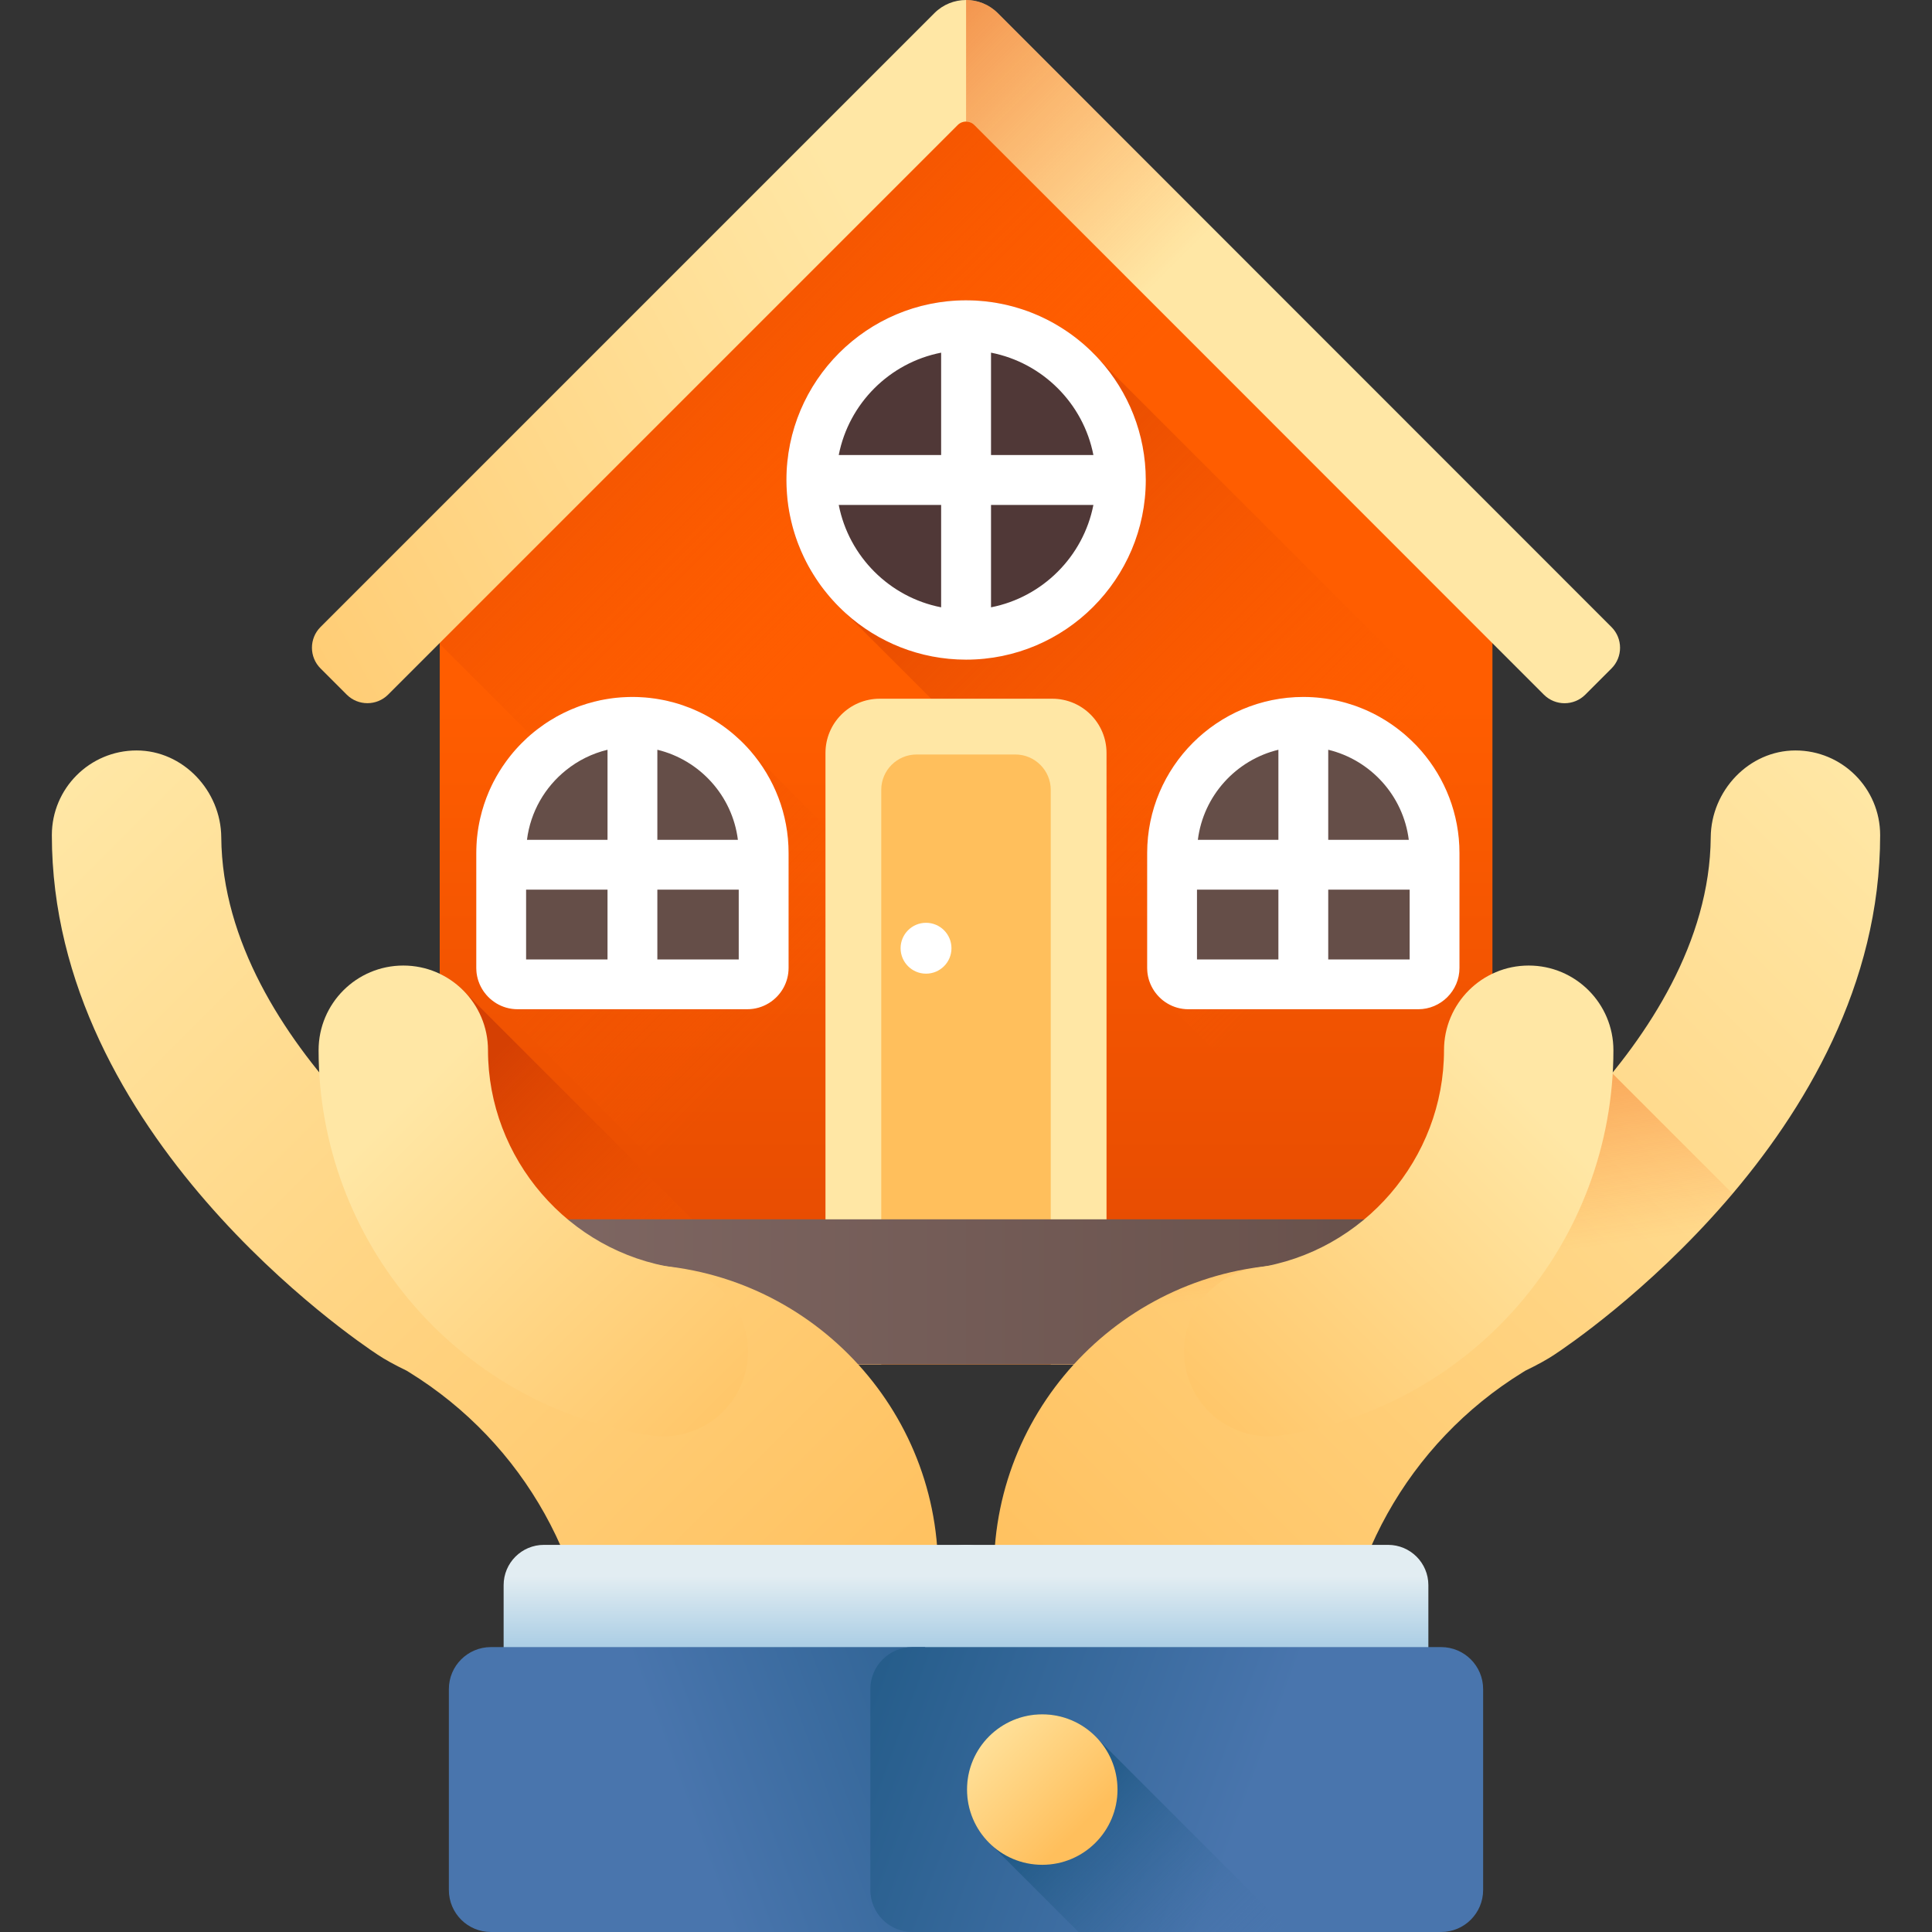 <?xml version="1.0" encoding="iso-8859-1"?>
<!-- Generator: Adobe Illustrator 19.0.0, SVG Export Plug-In . SVG Version: 6.00 Build 0)  -->
<svg version="1.1" id="Capa_1" xmlns="http://www.w3.org/2000/svg" xmlns:xlink="http://www.w3.org/1999/xlink" x="0px" y="0px"
	 viewBox="0 0 512.001 512.001" style="enable-background:new 0 0 512.001 512.001;" xml:space="preserve">
<rect x="0" y="0" width="512.001" height="512.001" fill="#333333" stroke="none"/>
<linearGradient id="SVGID_1_" gradientUnits="userSpaceOnUse" x1="254.828" y1="328.824" x2="254.828" y2="78.424" gradientTransform="matrix(1.004 0 0 -1.004 0.192 516.562)">
	<stop  offset="0" style="stop-color:#FF5D00"/>
	<stop  offset="1" style="stop-color:#D54003"/>
</linearGradient>
<path style="fill:url(#SVGID_1_);" d="M395.513,146.771v197.556c0,2.297-0.453,4.484-1.272,6.479
	c-0.032,0.079-0.063,0.151-0.103,0.223c-0.207,0.517-0.445,1.018-0.724,1.503c-0.119,0.223-0.246,0.445-0.373,0.66
	c-0.04,0.048-0.063,0.095-0.095,0.143c-0.128,0.207-0.254,0.414-0.398,0.62c-0.294,0.453-0.62,0.89-0.978,1.312
	c0,0-0.016,0.016-0.008,0.016c-0.136,0.16-0.27,0.31-0.406,0.461c-0.111,0.144-0.239,0.278-0.382,0.414
	c-0.31,0.334-0.628,0.644-0.954,0.938c-0.239,0.223-0.493,0.43-0.747,0.637c-0.063,0.056-0.128,0.111-0.191,0.151
	c-0.095,0.079-0.191,0.167-0.294,0.239c-0.087,0.063-0.183,0.119-0.27,0.183l-0.008,0.008c-0.231,0.16-0.453,0.31-0.684,0.461
	c-0.024,0.024-0.04,0.04-0.063,0.04c-0.111,0.079-0.223,0.167-0.341,0.239c-0.239,0.143-0.485,0.286-0.74,0.414
	c-0.231,0.128-0.461,0.246-0.7,0.357c-0.024,0.016-0.048,0.024-0.071,0.032c-0.239,0.119-0.485,0.231-0.739,0.334
	c-0.254,0.111-0.517,0.215-0.779,0.31c-0.254,0.095-0.517,0.191-0.779,0.27c-0.119,0.04-0.239,0.071-0.357,0.103
	c-0.085,0.028-0.175,0.043-0.261,0.067c-0.033,0.012-0.062,0.021-0.096,0.028c-0.088,0.023-0.175,0.043-0.261,0.065
	c-0.07,0.016-0.139,0.04-0.208,0.054c-0.016,0.008-0.032,0.008-0.055,0.016c-0.136,0.032-0.27,0.063-0.414,0.095
	c-0.008,0-0.016,0-0.016,0c-0.27,0.055-0.548,0.111-0.827,0.151h-0.024c-0.254,0.04-0.517,0.071-0.779,0.103
	c-0.128,0.008-0.254,0.024-0.39,0.032c-0.071,0.008-0.136,0.016-0.207,0.016c-0.167,0.016-0.342,0.024-0.517,0.032
	c-0.239,0.008-0.485,0.016-0.731,0.016H133.731c-0.334,0-0.66-0.008-0.986-0.032c-0.215-0.008-0.438-0.024-0.652-0.048
	c-0.548-0.047-1.089-0.128-1.621-0.23c-0.207-0.04-0.414-0.087-0.62-0.136c-0.207-0.047-0.414-0.095-0.612-0.151
	c-0.43-0.111-0.85-0.247-1.264-0.398c-0.215-0.079-0.43-0.159-0.636-0.247c-0.215-0.079-0.422-0.175-0.628-0.262
	c-0.628-0.278-1.224-0.596-1.805-0.939c-0.191-0.119-0.381-0.238-0.572-0.357c-0.191-0.128-0.373-0.254-0.556-0.382
	c-0.183-0.128-0.365-0.262-0.54-0.398c-0.708-0.548-1.375-1.152-1.996-1.797c-2.917-3.093-4.714-7.258-4.714-11.845V146.771
	L256.016,6.439L395.513,146.771z"/>
<linearGradient id="SVGID_2_" gradientUnits="userSpaceOnUse" x1="247.032" y1="364.666" x2="127.922" y2="483.781" gradientTransform="matrix(1.004 0 0 -1.004 0.192 516.562)">
	<stop  offset="0" style="stop-color:#FF5D00;stop-opacity:0"/>
	<stop  offset="1" style="stop-color:#D54003"/>
</linearGradient>
<path style="fill:url(#SVGID_2_);" d="M395.513,146.771v197.556c0,2.297-0.453,4.484-1.272,6.479
	c-0.032,0.079-0.063,0.151-0.103,0.223c-0.207,0.517-0.445,1.018-0.724,1.503c-0.119,0.223-0.246,0.445-0.373,0.66
	c-0.04,0.048-0.063,0.095-0.095,0.143c-0.128,0.207-0.254,0.414-0.398,0.62c-0.294,0.453-0.62,0.89-0.978,1.312
	c0,0-0.016,0.016-0.008,0.016c-0.136,0.16-0.27,0.31-0.406,0.461c-0.111,0.144-0.239,0.278-0.382,0.414
	c-0.31,0.334-0.628,0.644-0.954,0.938c-0.239,0.223-0.493,0.43-0.747,0.637c-0.063,0.056-0.128,0.111-0.191,0.151
	c-0.095,0.079-0.191,0.167-0.294,0.239c-0.087,0.063-0.183,0.119-0.27,0.183l-0.008,0.008c-0.231,0.16-0.453,0.31-0.684,0.461
	c-0.024,0.024-0.04,0.04-0.063,0.04c-0.111,0.079-0.223,0.167-0.341,0.239c-0.239,0.143-0.485,0.286-0.74,0.414
	c-0.231,0.128-0.461,0.246-0.7,0.357c-0.024,0.016-0.048,0.024-0.071,0.032c-0.239,0.119-0.485,0.231-0.739,0.334
	c-0.254,0.111-0.517,0.215-0.779,0.31c-0.254,0.095-0.517,0.191-0.779,0.27c-0.119,0.04-0.239,0.071-0.357,0.103
	c-0.079,0.024-0.167,0.048-0.247,0.063c-0.04,0.016-0.071,0.024-0.111,0.032c-0.152,0.04-0.294,0.079-0.445,0.111
	c-0.008,0.008-0.016,0.008-0.024,0.008c-0.016,0.008-0.032,0.008-0.055,0.016c-0.136,0.032-0.278,0.063-0.414,0.087
	c-0.136,0.032-0.278,0.055-0.422,0.079c-0.143,0.032-0.278,0.056-0.422,0.071c-0.215,0.032-0.43,0.063-0.644,0.087
	c-0.183,0.016-0.365,0.04-0.548,0.055c-0.071,0.008-0.136,0.016-0.207,0.016c-0.406,0.024-0.811,0.04-1.224,0.04H307.43
	l-14.19-14.19l-7.386-7.386L207.65,261.76l-5.271-5.263l-85.851-85.851v-23.873L256.016,6.439L395.513,146.771z"/>
<linearGradient id="SVGID_3_" gradientUnits="userSpaceOnUse" x1="351.261" y1="291.405" x2="226.891" y2="415.775" gradientTransform="matrix(1.004 0 0 -1.004 0.192 516.562)">
	<stop  offset="0" style="stop-color:#FF5D00;stop-opacity:0"/>
	<stop  offset="1" style="stop-color:#D54003"/>
</linearGradient>
<path style="fill:url(#SVGID_3_);" d="M395.513,199.479v134.433l-0.024-0.024l-10.748-10.748l-62.279-62.279l-11.845-11.845
	l-17.379-17.379l-7.386-7.386l-31.697-31.697l-7.386-7.386l-22.609-22.609c-0.604-0.54-1.193-1.105-1.773-1.686
	c-0.254-0.254-0.509-0.517-0.763-0.779c-0.087-0.087-0.167-0.167-0.239-0.254c-0.231-0.239-0.453-0.485-0.676-0.732
	c-0.278-0.302-0.548-0.604-0.811-0.915c-0.262-0.31-0.525-0.62-0.779-0.938c-0.262-0.318-0.517-0.636-0.763-0.954
	c-0.246-0.326-0.493-0.644-0.732-0.97c-0.008-0.008-0.016-0.016-0.024-0.024c-0.231-0.326-0.461-0.652-0.692-0.978
	c-0.231-0.334-0.461-0.676-0.684-1.018c-0.231-0.342-0.446-0.684-0.66-1.033c-0.223-0.342-0.43-0.692-0.635-1.049
	c-0.422-0.7-0.819-1.424-1.193-2.146c-0.152-0.286-0.294-0.572-0.43-0.858c-0.095-0.191-0.191-0.39-0.286-0.58
	c-0.517-1.089-1.002-2.195-1.431-3.323c-0.103-0.262-0.207-0.525-0.302-0.787c-0.079-0.231-0.159-0.453-0.239-0.684
	c-0.079-0.207-0.143-0.414-0.215-0.62c-0.095-0.294-0.191-0.588-0.286-0.89c-0.087-0.286-0.175-0.58-0.262-0.866
	c-0.016-0.063-0.04-0.128-0.055-0.191c-0.071-0.246-0.143-0.493-0.207-0.747c-0.063-0.247-0.128-0.485-0.183-0.732
	c-0.055-0.215-0.111-0.422-0.159-0.635c-0.063-0.247-0.119-0.493-0.167-0.747c-0.063-0.254-0.119-0.509-0.167-0.763
	c0-0.016-0.008-0.032-0.008-0.047c-0.063-0.27-0.111-0.533-0.159-0.811c-0.008-0.04-0.016-0.087-0.024-0.127
	c-0.048-0.27-0.095-0.541-0.136-0.819c-0.008-0.04-0.016-0.079-0.024-0.119c-0.047-0.302-0.095-0.596-0.136-0.899
	c-0.008-0.047-0.008-0.095-0.016-0.144c-0.008-0.024-0.008-0.04-0.008-0.063c-0.04-0.278-0.079-0.564-0.111-0.85
	c-0.024-0.215-0.048-0.43-0.071-0.652c-0.008-0.087-0.016-0.175-0.024-0.27c-0.04-0.334-0.063-0.668-0.087-1.002
	c-0.048-0.604-0.087-1.209-0.103-1.82c-0.016-0.254-0.024-0.517-0.024-0.771c-0.008-0.357-0.016-0.708-0.016-1.065
	c0-26.251,21.361-47.612,47.612-47.612c0.493,0,0.978,0.008,1.463,0.024c0.349,0.008,0.708,0.024,1.057,0.04
	c0.382,0.024,0.755,0.048,1.136,0.079c0.342,0.024,0.684,0.047,1.018,0.087c0.087,0.008,0.175,0.016,0.262,0.024h0.008
	c0.231,0.024,0.453,0.048,0.684,0.079c0.246,0.024,0.493,0.055,0.74,0.095c0.079,0.008,0.167,0.016,0.247,0.032
	c0.326,0.04,0.652,0.095,0.978,0.144c0.047,0.008,0.087,0.016,0.136,0.024c0.318,0.055,0.643,0.111,0.97,0.175
	c0.152,0.024,0.31,0.055,0.461,0.087c0.278,0.048,0.556,0.103,0.835,0.167c0.326,0.071,0.66,0.144,0.986,0.223
	c0.207,0.048,0.422,0.103,0.628,0.159c0.246,0.055,0.493,0.119,0.732,0.183c0.509,0.136,1.026,0.286,1.534,0.445
	c0.398,0.119,0.787,0.239,1.177,0.373c0.39,0.128,0.779,0.262,1.169,0.406c0.055,0.024,0.111,0.04,0.167,0.055
	c0.334,0.128,0.668,0.254,1.002,0.39c0.207,0.079,0.414,0.159,0.62,0.247c0.055,0.024,0.103,0.047,0.159,0.071
	c0.246,0.095,0.485,0.199,0.724,0.302c0.239,0.103,0.477,0.207,0.716,0.318c0.239,0.103,0.477,0.215,0.716,0.334
	c0.238,0.111,0.477,0.223,0.708,0.342c0.286,0.136,0.572,0.278,0.858,0.43c0.724,0.373,1.439,0.771,2.146,1.193
	c0.357,0.207,0.708,0.414,1.049,0.635c0.349,0.215,0.692,0.43,1.033,0.66c0.342,0.223,0.684,0.453,1.018,0.684
	c0.668,0.469,1.327,0.946,1.972,1.447c0.318,0.254,0.635,0.509,0.954,0.763c0.628,0.517,1.248,1.041,1.852,1.59
	c0.302,0.278,0.596,0.548,0.898,0.834c0.008,0,0.024,0.008,0.032,0.024c0.548,0.525,1.081,1.065,1.613,1.614
	c0.032,0.032,0.055,0.055,0.079,0.087c0.278,0.294,0.556,0.596,0.827,0.899c0.032,0.024,0.048,0.04,0.063,0.063L395.513,199.479z"/>
<linearGradient id="SVGID_4_" gradientUnits="userSpaceOnUse" x1="266.795" y1="385.191" x2="10.655" y2="244.47" gradientTransform="matrix(1.004 0 0 -1.004 0.192 516.562)">
	<stop  offset="0" style="stop-color:#FFE7A5"/>
	<stop  offset="0.966" style="stop-color:#FFBF5C"/>
</linearGradient>
<path style="fill:url(#SVGID_4_);" d="M427.056,166.172L264.414,3.477c-4.636-4.636-12.152-4.636-16.788,0L84.944,166.16
	c-3.033,3.033-3.033,7.95,0,10.983l6.933,6.933c3.033,3.033,7.95,3.033,10.983,0l150.95-150.95c1.221-1.221,3.2-1.221,4.419,0
	l150.91,150.963c3.033,3.033,7.95,3.033,10.983,0l6.933-6.933C430.089,174.122,430.089,169.204,427.056,166.172z"/>
<linearGradient id="SVGID_5_" gradientUnits="userSpaceOnUse" x1="310.528" y1="445.252" x2="192.338" y2="563.44" gradientTransform="matrix(1.004 0 0 -1.004 0.192 516.562)">
	<stop  offset="0" style="stop-color:#FF5D00;stop-opacity:0"/>
	<stop  offset="1" style="stop-color:#D54003"/>
</linearGradient>
<path style="fill:url(#SVGID_5_);" d="M264.414,3.477c-2.318-2.318-5.356-3.477-8.394-3.477v32.21c0.8,0,1.599,0.305,2.21,0.916
	l150.91,150.963c3.033,3.033,7.95,3.033,10.983,0l6.933-6.933c3.033-3.033,3.033-7.95,0-10.983L264.414,3.477z"/>
<linearGradient id="SVGID_6_" gradientUnits="userSpaceOnUse" x1="207.638" y1="239.573" x2="91.538" y2="355.663" gradientTransform="matrix(1.004 0 0 -1.004 0.192 516.562)">
	<stop  offset="0" style="stop-color:#FF5D00;stop-opacity:0"/>
	<stop  offset="1" style="stop-color:#D54003"/>
</linearGradient>
<path style="fill:url(#SVGID_6_);" d="M360.161,361.545H307.11h-79.92l-95.662-95.662c-3.18-1.915-5.311-5.39-5.311-9.365v-30.432
	c0-22.824,18.564-41.388,41.38-41.388c12.362,0,23.461,5.453,31.052,14.071L360.161,361.545z"/>
<path style="fill:#654E48;" d="M198.034,260.862h-60.869c-2.4,0-4.345-1.946-4.345-4.345v-30.435c0-19.208,15.572-34.78,34.78-34.78
	l0,0c19.208,0,34.78,15.572,34.78,34.78v30.435C202.379,258.917,200.434,260.862,198.034,260.862z"/>
<path style="fill:#FFFFFF;" d="M198.88,199.01c-0.016-0.016-0.032-0.04-0.055-0.063c-1.002-1.144-2.059-2.242-3.18-3.252
	c-1.32-1.232-2.711-2.361-4.181-3.394c-0.294-0.207-0.588-0.414-0.89-0.612c-0.899-0.604-1.813-1.169-2.759-1.702
	c-0.628-0.365-1.272-0.7-1.924-1.018c-0.286-0.143-0.572-0.278-0.866-0.414c-0.739-0.349-1.495-0.676-2.266-0.978
	c-0.628-0.246-1.256-0.477-1.9-0.7c0,0,0,0-0.008,0c-0.636-0.223-1.28-0.422-1.932-0.604c-0.103-0.032-0.199-0.055-0.294-0.079
	c-0.556-0.159-1.121-0.302-1.686-0.43c-0.199-0.047-0.398-0.095-0.596-0.136c-0.278-0.055-0.556-0.119-0.835-0.167
	c-0.365-0.071-0.731-0.144-1.105-0.199c-0.302-0.055-0.604-0.103-0.907-0.144h-0.024c-0.43-0.063-0.866-0.119-1.304-0.167
	c-0.373-0.047-0.747-0.079-1.129-0.111c-0.286-0.024-0.564-0.048-0.85-0.055c-0.286-0.024-0.572-0.04-0.866-0.047
	c-0.191-0.016-0.381-0.016-0.572-0.024c-0.382-0.008-0.771-0.016-1.152-0.016c-0.357,0-0.716,0.008-1.065,0.016
	c-0.43,0.008-0.85,0.024-1.272,0.055c-0.254,0.008-0.501,0.024-0.747,0.04c-0.406,0.032-0.811,0.071-1.217,0.111
	c-0.31,0.032-0.612,0.063-0.915,0.103c-0.239,0.032-0.485,0.063-0.724,0.103c-0.231,0.032-0.453,0.063-0.684,0.103
	c-0.302,0.048-0.612,0.103-0.915,0.159c-0.31,0.055-0.612,0.111-0.915,0.175c-0.548,0.119-1.097,0.239-1.637,0.382
	c-1.312,0.326-2.592,0.716-3.84,1.161c-0.223,0.079-0.438,0.159-0.652,0.246c-0.509,0.191-1.01,0.39-1.511,0.604
	c-0.239,0.103-0.477,0.207-0.716,0.318c-0.946,0.414-1.868,0.874-2.775,1.359c-0.199,0.111-0.398,0.215-0.596,0.326
	c-0.588,0.334-1.169,0.676-1.749,1.041c-0.254,0.159-0.501,0.318-0.755,0.485c-0.231,0.152-0.453,0.302-0.676,0.453
	c-1.256,0.866-2.473,1.797-3.625,2.791c-0.286,0.247-0.572,0.501-0.858,0.755c-0.525,0.485-1.033,0.97-1.534,1.479
	c-0.254,0.254-0.509,0.517-0.755,0.779c-0.517,0.548-1.018,1.113-1.511,1.694c-0.215,0.254-0.422,0.517-0.636,0.779
	c-0.231,0.278-0.453,0.564-0.668,0.858c-0.191,0.247-0.382,0.501-0.564,0.755c-1.248,1.717-2.361,3.53-3.339,5.43
	c-0.151,0.294-0.302,0.596-0.445,0.899c-0.144,0.286-0.278,0.58-0.406,0.874c-0.016,0.024-0.024,0.04-0.032,0.063
	c-0.111,0.247-0.223,0.493-0.326,0.739c-0.946,2.21-1.709,4.516-2.258,6.909c-0.063,0.262-0.119,0.517-0.175,0.779
	c-0.047,0.207-0.087,0.422-0.127,0.635c-0.063,0.294-0.119,0.596-0.167,0.899c-0.048,0.278-0.095,0.556-0.136,0.842
	c-0.048,0.302-0.087,0.612-0.127,0.923c-0.047,0.334-0.079,0.676-0.119,1.018c0,0.016,0,0.04-0.008,0.071
	c-0.024,0.294-0.055,0.588-0.079,0.882c-0.008,0.127-0.016,0.262-0.024,0.406c-0.024,0.254-0.04,0.501-0.047,0.755
	c-0.016,0.357-0.032,0.708-0.04,1.065c-0.008,0.349-0.016,0.7-0.016,1.057v30.44c0,0.207,0.008,0.414,0.024,0.62
	c0,0.087,0.008,0.183,0.016,0.27c0,0.008,0,0.008,0,0.016c0.008,0.136,0.024,0.27,0.04,0.406v0.024
	c0.008,0.087,0.024,0.175,0.04,0.262c0.055,0.381,0.127,0.763,0.231,1.136c0.024,0.111,0.055,0.223,0.087,0.326
	c0.032,0.111,0.063,0.223,0.103,0.334c0,0.008,0.008,0.016,0.008,0.024c0.032,0.087,0.055,0.175,0.095,0.262
	c0.008,0.032,0.024,0.063,0.04,0.103c0.04,0.136,0.095,0.262,0.152,0.398c0.008,0.024,0.016,0.055,0.032,0.079
	c0.079,0.199,0.175,0.39,0.27,0.58c0.095,0.199,0.207,0.398,0.318,0.596c0,0.008,0,0.016,0.016,0.024
	c0.103,0.191,0.223,0.373,0.342,0.556c0.016,0.032,0.04,0.063,0.063,0.095c0.119,0.167,0.231,0.334,0.357,0.493
	c0.136,0.183,0.286,0.365,0.437,0.541c0.151,0.175,0.31,0.342,0.469,0.509c0.318,0.334,0.66,0.643,1.026,0.923
	c0.183,0.151,0.382,0.294,0.58,0.43c0.191,0.136,0.398,0.262,0.596,0.39c1.637,0.986,3.554,1.55,5.605,1.55h60.873
	c4.142,0,7.751-2.313,9.612-5.708c0.85-1.558,1.335-3.339,1.335-5.239v-30.44C208.985,215.744,205.169,206.275,198.88,199.01z
	 M195.772,254.262h-21.568V235.77h21.568V254.262z M149.996,204.114c3.172-2.56,6.916-4.436,11.003-5.422v23.865h-21.345
	C140.583,215.116,144.423,208.581,149.996,204.114z M174.204,198.692c11.249,2.719,19.883,12.188,21.345,23.865h-21.345V198.692z
	 M139.423,235.77h21.576v18.491h-21.576V235.77z"/>
<linearGradient id="SVGID_7_" gradientUnits="userSpaceOnUse" x1="354.979" y1="269.324" x2="285.279" y2="339.034" gradientTransform="matrix(1.004 0 0 -1.004 0.192 516.562)">
	<stop  offset="0" style="stop-color:#FF5D00;stop-opacity:0"/>
	<stop  offset="1" style="stop-color:#D54003"/>
</linearGradient>
<path style="fill:url(#SVGID_7_);" d="M395.513,217.843v126.483c0,2.297-0.453,4.484-1.272,6.479l-84.921-84.922
	c-0.787-0.477-1.519-1.049-2.17-1.709c-0.159-0.167-0.318-0.334-0.469-0.509c-0.151-0.175-0.294-0.357-0.438-0.541
	c-0.119-0.159-0.239-0.326-0.357-0.493c-0.024-0.032-0.048-0.063-0.063-0.095c-0.119-0.183-0.238-0.365-0.341-0.556
	c-0.016-0.008-0.016-0.016-0.016-0.024c-0.111-0.199-0.223-0.398-0.318-0.596c-0.095-0.191-0.191-0.382-0.27-0.58
	c-0.087-0.191-0.159-0.39-0.223-0.58c-0.04-0.095-0.071-0.191-0.103-0.286c-0.04-0.111-0.071-0.223-0.103-0.334
	c-0.032-0.103-0.063-0.215-0.087-0.326c-0.103-0.373-0.175-0.755-0.231-1.136c-0.016-0.095-0.032-0.191-0.04-0.286
	c-0.016-0.136-0.032-0.27-0.04-0.406c-0.008-0.095-0.016-0.191-0.016-0.286c-0.016-0.207-0.024-0.414-0.024-0.62v-30.44
	c0-22.816,18.564-41.38,41.388-41.38c0.866,0,1.725,0.024,2.576,0.079c0.286,0.016,0.572,0.04,0.858,0.063h0.032
	c0.365,0.032,0.724,0.063,1.089,0.111c0.453,0.047,0.898,0.103,1.343,0.167c0.302,0.04,0.604,0.087,0.907,0.144
	c0.365,0.055,0.731,0.128,1.097,0.199c0.278,0.047,0.556,0.103,0.826,0.167c0.175,0.032,0.357,0.071,0.533,0.119
	c0.278,0.055,0.548,0.128,0.819,0.199c0.302,0.071,0.612,0.152,0.915,0.239c0.111,0.024,0.215,0.055,0.318,0.087
	c0.652,0.191,1.304,0.39,1.94,0.604c0,0,0,0,0.008,0c0.342,0.119,0.684,0.239,1.025,0.365c0.342,0.127,0.684,0.262,1.018,0.398
	c0.684,0.262,1.359,0.556,2.027,0.866c0.318,0.151,0.644,0.31,0.954,0.461c0.652,0.326,1.296,0.668,1.924,1.018
	c1.025,0.58,2.019,1.193,2.99,1.852c0.016,0.008,0.032,0.016,0.047,0.032c0.946,0.652,1.868,1.335,2.759,2.059
	c0.453,0.373,0.898,0.747,1.336,1.129c0.437,0.39,0.866,0.787,1.288,1.185c0.842,0.811,1.645,1.653,2.416,2.528l0.167,0.167
	c0.024,0.024,0.048,0.048,0.063,0.071L395.513,217.843z"/>
<path style="fill:#654E48;" d="M375.829,260.862h-60.869c-2.4,0-4.345-1.946-4.345-4.345v-30.435c0-19.208,15.572-34.78,34.78-34.78
	l0,0c19.208,0,34.78,15.572,34.78,34.78v30.435C380.174,258.917,378.229,260.862,375.829,260.862z"/>
<path style="fill:#FFFFFF;" d="M376.673,199.01c-0.016-0.024-0.04-0.048-0.063-0.071c-0.819-0.938-1.678-1.844-2.584-2.696
	c-0.422-0.398-0.85-0.795-1.288-1.185c-0.438-0.398-0.882-0.771-1.336-1.129c-0.89-0.731-1.812-1.416-2.759-2.059
	c-0.016-0.016-0.032-0.024-0.047-0.032c-0.97-0.66-1.964-1.28-2.99-1.852c-0.628-0.365-1.272-0.7-1.924-1.018
	c-0.31-0.151-0.635-0.31-0.954-0.461c-0.668-0.31-1.343-0.604-2.027-0.866c-0.334-0.136-0.676-0.27-1.018-0.398
	c-0.341-0.128-0.684-0.247-1.025-0.365c-0.008,0-0.008,0-0.008,0c-0.635-0.215-1.288-0.414-1.94-0.604
	c-0.103-0.032-0.207-0.063-0.318-0.087c-0.302-0.087-0.612-0.167-0.915-0.239c-0.27-0.071-0.541-0.144-0.819-0.199
	c-0.175-0.047-0.357-0.087-0.533-0.119c-0.27-0.063-0.548-0.119-0.826-0.167c-0.365-0.071-0.732-0.144-1.097-0.199
	c-0.302-0.055-0.604-0.103-0.907-0.144c-0.445-0.063-0.89-0.119-1.343-0.167c-0.365-0.047-0.724-0.079-1.089-0.111h-0.032
	c-0.286-0.024-0.572-0.048-0.858-0.063c-0.85-0.055-1.709-0.079-2.576-0.079c-22.824,0-41.388,18.563-41.388,41.38v30.44
	c0,0.207,0.008,0.414,0.024,0.62c0,0.095,0.008,0.191,0.016,0.286c0.008,0.136,0.024,0.27,0.04,0.406
	c0.008,0.095,0.024,0.191,0.04,0.286c0.055,0.382,0.128,0.763,0.231,1.136c0.024,0.111,0.055,0.223,0.087,0.326
	c0.032,0.111,0.063,0.223,0.103,0.334c0.032,0.095,0.063,0.191,0.103,0.286c0.063,0.191,0.136,0.39,0.223,0.58
	c0.079,0.199,0.175,0.39,0.27,0.58c0.095,0.199,0.207,0.398,0.318,0.596c0,0.008,0,0.016,0.016,0.024
	c0.103,0.191,0.223,0.373,0.341,0.556c0.016,0.032,0.04,0.063,0.063,0.095c0.119,0.167,0.239,0.334,0.357,0.493
	c0.144,0.183,0.286,0.365,0.438,0.541c0.151,0.175,0.31,0.342,0.469,0.509c0.652,0.676,1.391,1.264,2.202,1.741
	c1.637,0.986,3.554,1.55,5.605,1.55h60.873c6.034,0,10.947-4.913,10.947-10.947v-30.44
	C386.777,215.744,382.96,206.275,376.673,199.01z M338.791,198.692v23.865h-21.345C318.908,210.879,327.542,201.41,338.791,198.692z
	 M317.214,235.77h21.576v18.491h-21.576V235.77z M373.572,254.262h-21.576V235.77h21.576V254.262z M373.342,222.557h-21.346v-23.865
	C363.245,201.41,371.879,210.879,373.342,222.557z"/>
<path style="fill:#FFBF5C;" d="M226.152,361.542V205.056c0-6.902,5.596-12.498,12.498-12.498h34.703
	c6.902,0,12.498,5.596,12.498,12.498v156.486H226.152z"/>
<path style="fill:#FFE7A5;" d="M293.242,361.542h-14.783V209.316c0-5.151-4.214-9.367-9.367-9.367H242.91
	c-5.173,0-9.367,4.193-9.367,9.367v152.226h-14.783V199.54c0-7.938,6.435-14.374,14.374-14.374h45.734
	c7.938,0,14.374,6.435,14.374,14.374L293.242,361.542L293.242,361.542z"/>
<circle style="fill:#FFFFFF;" cx="245.409" cy="251.292" r="6.74"/>
<linearGradient id="SVGID_8_" gradientUnits="userSpaceOnUse" x1="181.356" y1="146.401" x2="111.156" y2="216.601" gradientTransform="matrix(1.004 0 0 -1.004 0.192 516.562)">
	<stop  offset="0" style="stop-color:#FF5D00;stop-opacity:0"/>
	<stop  offset="1" style="stop-color:#D54003"/>
</linearGradient>
<path style="fill:url(#SVGID_8_);" d="M221.826,361.541h-88.092c-0.336,0-0.663,0-0.988-0.022c-0.213-0.011-0.438-0.022-0.651-0.056
	c-0.55-0.045-1.088-0.123-1.627-0.225c-0.202-0.045-0.416-0.09-0.617-0.135c-0.202-0.045-0.416-0.101-0.617-0.157
	c-0.427-0.112-0.841-0.247-1.257-0.393c-0.213-0.078-0.427-0.157-0.639-0.247c-0.213-0.078-0.416-0.18-0.628-0.258
	c-0.628-0.281-1.224-0.606-1.807-0.943c-0.191-0.123-0.381-0.236-0.572-0.359c-0.191-0.123-0.37-0.258-0.55-0.382
	c-0.18-0.123-0.37-0.258-0.539-0.393c-0.707-0.55-1.38-1.157-1.998-1.796c-2.918-3.098-4.713-7.261-4.713-11.852v-86.274
	c2.211,1.066,4.232,2.481,5.971,4.164c0.089,0.089,0.169,0.169,0.247,0.247L221.826,361.541z"/>
<linearGradient id="SVGID_9_" gradientUnits="userSpaceOnUse" x1="115.862" y1="173.54" x2="393.756" y2="173.54" gradientTransform="matrix(1.004 0 0 -1.004 0.192 516.562)">
	<stop  offset="0" style="stop-color:#816965"/>
	<stop  offset="1" style="stop-color:#654E48"/>
</linearGradient>
<path style="fill:url(#SVGID_9_);" d="M395.492,323.138v21.186c0,9.511-7.71,17.221-17.221,17.221H133.73
	c-9.511,0-17.221-7.71-17.221-17.221v-21.186H395.492z"/>
<circle style="fill:#503837;" cx="256.02" cy="127.197" r="41.002"/>
<path style="fill:#FFFFFF;" d="M291.441,95.414c-0.016-0.024-0.032-0.04-0.063-0.063c-0.27-0.302-0.548-0.604-0.827-0.899
	c-0.024-0.032-0.047-0.055-0.079-0.087c-0.533-0.548-1.065-1.089-1.613-1.614c-0.008-0.016-0.024-0.024-0.032-0.024
	c-0.302-0.286-0.596-0.556-0.898-0.834c-0.604-0.556-1.217-1.081-1.852-1.59c-0.318-0.254-0.636-0.509-0.954-0.763
	c-0.643-0.501-1.304-0.978-1.972-1.447c-0.334-0.231-0.676-0.461-1.018-0.684c-0.342-0.231-0.684-0.445-1.033-0.66
	c-0.342-0.223-0.692-0.43-1.049-0.635c-0.708-0.422-1.424-0.819-2.146-1.193c-0.286-0.152-0.572-0.294-0.858-0.43
	c-0.231-0.119-0.469-0.231-0.708-0.342c-0.239-0.119-0.477-0.231-0.716-0.334c-0.239-0.111-0.477-0.215-0.716-0.318
	c-0.239-0.103-0.477-0.207-0.724-0.302c-0.055-0.024-0.103-0.047-0.159-0.071c-0.207-0.087-0.414-0.167-0.62-0.247
	c-0.334-0.136-0.668-0.262-1.002-0.39c-0.055-0.016-0.111-0.032-0.167-0.055c-0.39-0.143-0.779-0.278-1.169-0.406
	c-0.39-0.136-0.779-0.254-1.177-0.373c-0.509-0.159-1.026-0.31-1.534-0.445c-0.239-0.063-0.485-0.128-0.732-0.183
	c-0.207-0.055-0.422-0.111-0.628-0.159c-0.326-0.079-0.66-0.151-0.986-0.223c-0.278-0.063-0.556-0.119-0.835-0.167
	c-0.152-0.032-0.31-0.063-0.461-0.087c-0.326-0.063-0.652-0.119-0.97-0.175c-0.048-0.008-0.087-0.016-0.136-0.024
	c-0.326-0.047-0.652-0.103-0.978-0.144c-0.079-0.016-0.167-0.024-0.247-0.032c-0.247-0.04-0.493-0.071-0.74-0.095
	c-0.231-0.032-0.453-0.055-0.684-0.079h-0.008c-0.087-0.008-0.175-0.016-0.262-0.024c-0.334-0.04-0.676-0.063-1.018-0.087
	c-0.382-0.032-0.755-0.055-1.136-0.079c-0.349-0.016-0.708-0.032-1.057-0.04c-0.485-0.016-0.97-0.024-1.463-0.024
	c-26.251,0-47.612,21.361-47.612,47.612c0,0.357,0.008,0.708,0.016,1.065c0,0.254,0.008,0.517,0.024,0.771
	c0.016,0.612,0.055,1.217,0.103,1.82c0.024,0.334,0.047,0.668,0.087,1.002c0.008,0.095,0.016,0.183,0.024,0.27
	c0.024,0.223,0.048,0.438,0.071,0.652c0.032,0.286,0.071,0.572,0.111,0.85c0,0.024,0,0.04,0.008,0.063
	c0.008,0.048,0.008,0.095,0.016,0.144c0.04,0.302,0.087,0.596,0.136,0.899c0.008,0.04,0.016,0.079,0.024,0.119
	c0.04,0.278,0.087,0.548,0.136,0.819c0.008,0.04,0.016,0.087,0.024,0.128c0.047,0.278,0.095,0.54,0.159,0.811
	c0,0.016,0.008,0.032,0.008,0.047c0.047,0.254,0.103,0.509,0.167,0.763c0.048,0.254,0.103,0.501,0.167,0.747
	c0.048,0.215,0.103,0.422,0.159,0.635c0.055,0.247,0.119,0.485,0.183,0.732c0.063,0.254,0.136,0.501,0.207,0.747
	c0.016,0.063,0.04,0.128,0.055,0.191c0.087,0.286,0.175,0.58,0.262,0.866c0.095,0.302,0.191,0.596,0.286,0.89
	c0.071,0.207,0.136,0.414,0.215,0.62c0.079,0.231,0.159,0.453,0.239,0.684c0.095,0.262,0.199,0.525,0.302,0.787
	c0.43,1.128,0.915,2.234,1.431,3.323c0.095,0.191,0.191,0.39,0.286,0.58c0.136,0.286,0.278,0.572,0.43,0.858
	c0.373,0.724,0.771,1.447,1.193,2.146c0.207,0.357,0.414,0.708,0.635,1.049c0.215,0.349,0.43,0.692,0.66,1.033
	c0.223,0.342,0.453,0.684,0.684,1.018c0.231,0.326,0.461,0.652,0.692,0.978c0.008,0.008,0.016,0.016,0.024,0.024
	c0.239,0.326,0.485,0.644,0.732,0.97c0.246,0.318,0.501,0.636,0.763,0.954c0.254,0.318,0.517,0.628,0.779,0.938
	c0.262,0.31,0.533,0.612,0.811,0.915c0.223,0.246,0.445,0.493,0.676,0.732c0.071,0.087,0.151,0.167,0.239,0.254
	c0.254,0.262,0.509,0.525,0.763,0.779c0.58,0.58,1.169,1.144,1.773,1.686c8.443,7.616,19.621,12.259,31.855,12.259
	c26.259,0,47.62-21.361,47.62-47.62C303.636,114.995,299.017,103.849,291.441,95.414z M262.63,160.945v-27.133h27.133
	C287.093,147.479,276.297,158.274,262.63,160.945z M289.763,120.584H262.63V93.459C276.297,96.129,287.093,106.917,289.763,120.584z
	 M222.277,133.812h27.133v27.133C235.736,158.274,224.948,147.479,222.277,133.812z M249.41,120.584h-27.133
	c2.671-13.666,13.46-24.454,27.133-27.125V120.584z"/>
<linearGradient id="SVGID_10_" gradientUnits="userSpaceOnUse" x1="4.763" y1="294.611" x2="241.568" y2="57.81" gradientTransform="matrix(1.004 0 0 -1.004 0.192 516.562)">
	<stop  offset="0" style="stop-color:#FFE7A5"/>
	<stop  offset="0.966" style="stop-color:#FFBF5C"/>
</linearGradient>
<path style="fill:url(#SVGID_10_);" d="M167.489,335.062c-9.275,0-35.91-9.461-42.281-13.265c-0.149-0.102-0.299-0.203-0.451-0.3
	c-0.66-0.429-65.686-44.16-66.12-99.613c-0.096-12.328-10.104-22.996-22.433-23.005c-12.404-0.009-22.463,10.044-22.463,22.447
	c0,79.397,80.314,133.714,86.342,137.676c1.867,1.256,4.504,2.704,7.669,4.236l0.715,0.441
	c30.402,18.758,48.912,51.929,48.912,87.652l0,0c0,4.871,3.948,8.819,8.819,8.819h69.571c7.084,0,12.826-5.742,12.826-12.826V416.17
	C248.595,371.447,212.21,335.062,167.489,335.062z"/>
<linearGradient id="SVGID_11_" gradientUnits="userSpaceOnUse" x1="104.926" y1="221.99" x2="210.635" y2="116.282" gradientTransform="matrix(1.004 0 0 -1.004 0.192 516.562)">
	<stop  offset="0" style="stop-color:#FFE7A5"/>
	<stop  offset="0.966" style="stop-color:#FFBF5C"/>
</linearGradient>
<path style="fill:url(#SVGID_11_);" d="M175.794,380.644c-1.087,0-2.186-0.079-3.293-0.242
	c-24.268-3.567-46.544-15.761-62.722-34.335c-16.347-18.769-25.35-42.826-25.35-67.74c0-12.397,10.049-22.447,22.447-22.447
	s22.447,10.049,22.447,22.447c0,28.706,21.369,53.495,49.707,57.659c12.266,1.802,20.747,13.206,18.944,25.472
	C196.333,372.616,186.746,380.644,175.794,380.644z"/>
<linearGradient id="SVGID_12_" gradientUnits="userSpaceOnUse" x1="199.176" y1="98.413" x2="199.176" y2="75.724" gradientTransform="matrix(1.004 0 0 -1.004 0.192 516.562)">
	<stop  offset="0" style="stop-color:#E2EDF2"/>
	<stop  offset="0.418" style="stop-color:#C6DDEB"/>
	<stop  offset="1" style="stop-color:#9FC7E2"/>
</linearGradient>
<path style="fill:url(#SVGID_12_);" d="M266.832,420.086v24.437c0,5.898-4.782,10.679-10.679,10.679H144.146
	c-5.898,0-10.679-4.782-10.679-10.679v-24.437c0-5.898,4.782-10.679,10.679-10.679h112.006
	C262.05,409.408,266.832,414.189,266.832,420.086z"/>
<linearGradient id="SVGID_13_" gradientUnits="userSpaceOnUse" x1="181.312" y1="35.55" x2="335.502" y2="92.49" gradientTransform="matrix(1.004 0 0 -1.004 0.192 516.562)">
	<stop  offset="0" style="stop-color:#4975AD"/>
	<stop  offset="1" style="stop-color:#114F77"/>
</linearGradient>
<path style="fill:url(#SVGID_13_);" d="M281.344,447.634v53.23c0,6.15-4.985,11.137-11.137,11.137H130.091
	c-6.15,0-11.137-4.986-11.137-11.137v-53.23c0-6.15,4.985-11.136,11.137-11.136h140.116
	C276.358,436.498,281.344,441.484,281.344,447.634z"/>
<linearGradient id="SVGID_14_" gradientUnits="userSpaceOnUse" x1="504.853" y1="294.613" x2="268.05" y2="57.81" gradientTransform="matrix(1.004 0 0 -1.004 0.192 516.562)">
	<stop  offset="0" style="stop-color:#FFE7A5"/>
	<stop  offset="0.966" style="stop-color:#FFBF5C"/>
</linearGradient>
<path style="fill:url(#SVGID_14_);" d="M344.512,335.062c9.275,0,35.91-9.461,42.281-13.265c0.149-0.102,0.299-0.203,0.451-0.3
	c0.66-0.429,65.686-44.16,66.12-99.613c0.096-12.328,10.104-22.996,22.433-23.005c12.404-0.009,22.463,10.044,22.463,22.447
	c0,79.397-80.314,133.714-86.342,137.676c-1.867,1.256-4.504,2.704-7.669,4.236l-0.715,0.441
	c-30.402,18.758-48.912,51.929-48.912,87.652l0,0c0,4.871-3.948,8.819-8.819,8.819h-69.571c-7.084,0-12.826-5.742-12.826-12.826
	V416.17C263.405,371.447,299.79,335.062,344.512,335.062z"/>
<linearGradient id="SVGID_15_" gradientUnits="userSpaceOnUse" x1="353.87" y1="176.384" x2="337" y2="300.084" gradientTransform="matrix(1.004 0 0 -1.004 0.192 516.562)">
	<stop  offset="0" style="stop-color:#FF5D00;stop-opacity:0"/>
	<stop  offset="1" style="stop-color:#D54003"/>
</linearGradient>
<path style="fill:url(#SVGID_15_);" d="M404.247,363.237c3.166-1.532,5.802-2.98,7.669-4.236
	c3.102-2.039,25.871-17.41,47.247-42.669l-31.935-31.935c-18.32,22.535-39.608,36.854-39.984,37.098
	c-0.152,0.097-0.301,0.199-0.451,0.3c-6.371,3.804-33.006,13.265-42.281,13.265c-44.723,0-81.107,36.385-81.107,81.108v31.154
	c0,7.084,5.742,12.826,12.826,12.826h69.571c4.871,0,8.819-3.948,8.819-8.819c0-35.723,18.51-68.894,48.912-87.652L404.247,363.237z
	"/>
<linearGradient id="SVGID_16_" gradientUnits="userSpaceOnUse" x1="404.692" y1="221.991" x2="298.983" y2="116.282" gradientTransform="matrix(1.004 0 0 -1.004 0.192 516.562)">
	<stop  offset="0" style="stop-color:#FFE7A5"/>
	<stop  offset="0.966" style="stop-color:#FFBF5C"/>
</linearGradient>
<path style="fill:url(#SVGID_16_);" d="M336.207,380.644c1.087,0,2.186-0.079,3.293-0.242c24.268-3.567,46.544-15.761,62.722-34.335
	c16.347-18.769,25.35-42.826,25.35-67.74c0-12.397-10.049-22.447-22.447-22.447s-22.447,10.049-22.447,22.447
	c0,28.706-21.369,53.495-49.707,57.659c-12.266,1.802-20.747,13.206-18.944,25.472C315.667,372.616,325.255,380.644,336.207,380.644
	z"/>
<linearGradient id="SVGID_17_" gradientUnits="userSpaceOnUse" x1="310.441" y1="98.413" x2="310.441" y2="75.724" gradientTransform="matrix(1.004 0 0 -1.004 0.192 516.562)">
	<stop  offset="0" style="stop-color:#E2EDF2"/>
	<stop  offset="0.418" style="stop-color:#C6DDEB"/>
	<stop  offset="1" style="stop-color:#9FC7E2"/>
</linearGradient>
<path style="fill:url(#SVGID_17_);" d="M245.169,420.086v24.437c0,5.898,4.782,10.679,10.679,10.679h112.006
	c5.898,0,10.679-4.782,10.679-10.679v-24.437c0-5.898-4.782-10.679-10.679-10.679H255.849
	C249.951,409.408,245.169,414.189,245.169,420.086z"/>
<linearGradient id="SVGID_18_" gradientUnits="userSpaceOnUse" x1="328.306" y1="35.55" x2="174.116" y2="92.49" gradientTransform="matrix(1.004 0 0 -1.004 0.192 516.562)">
	<stop  offset="0" style="stop-color:#4975AD"/>
	<stop  offset="1" style="stop-color:#114F77"/>
</linearGradient>
<path style="fill:url(#SVGID_18_);" d="M230.656,447.634v53.23c0,6.15,4.985,11.137,11.137,11.137h140.116
	c6.15,0,11.137-4.986,11.137-11.137v-53.23c0-6.15-4.985-11.136-11.137-11.136H241.793
	C235.643,436.498,230.656,441.484,230.656,447.634z"/>
<linearGradient id="SVGID_19_" gradientUnits="userSpaceOnUse" x1="325.102" y1="-8.004" x2="267.332" y2="49.756" gradientTransform="matrix(1.004 0 0 -1.004 0.192 516.562)">
	<stop  offset="0" style="stop-color:#4975AD;stop-opacity:0"/>
	<stop  offset="1" style="stop-color:#114F77"/>
</linearGradient>
<path style="fill:url(#SVGID_19_);" d="M290.859,460.75c-3.644-3.951-8.849-6.442-14.647-6.442
	c-11.013,0-19.941,8.928-19.941,19.941c0,5.799,2.491,11.003,6.442,14.647l23.104,23.104h56.291L290.859,460.75z"/>
<linearGradient id="SVGID_20_" gradientUnits="userSpaceOnUse" x1="255.944" y1="61.139" x2="286.034" y2="31.049" gradientTransform="matrix(1.004 0 0 -1.004 0.192 516.562)">
	<stop  offset="0" style="stop-color:#FFE7A5"/>
	<stop  offset="0.966" style="stop-color:#FFBF5C"/>
</linearGradient>
<circle style="fill:url(#SVGID_20_);" cx="276.209" cy="474.253" r="19.941"/>
<g>
</g>
<g>
</g>
<g>
</g>
<g>
</g>
<g>
</g>
<g>
</g>
<g>
</g>
<g>
</g>
<g>
</g>
<g>
</g>
<g>
</g>
<g>
</g>
<g>
</g>
<g>
</g>
<g>
</g>
</svg>
